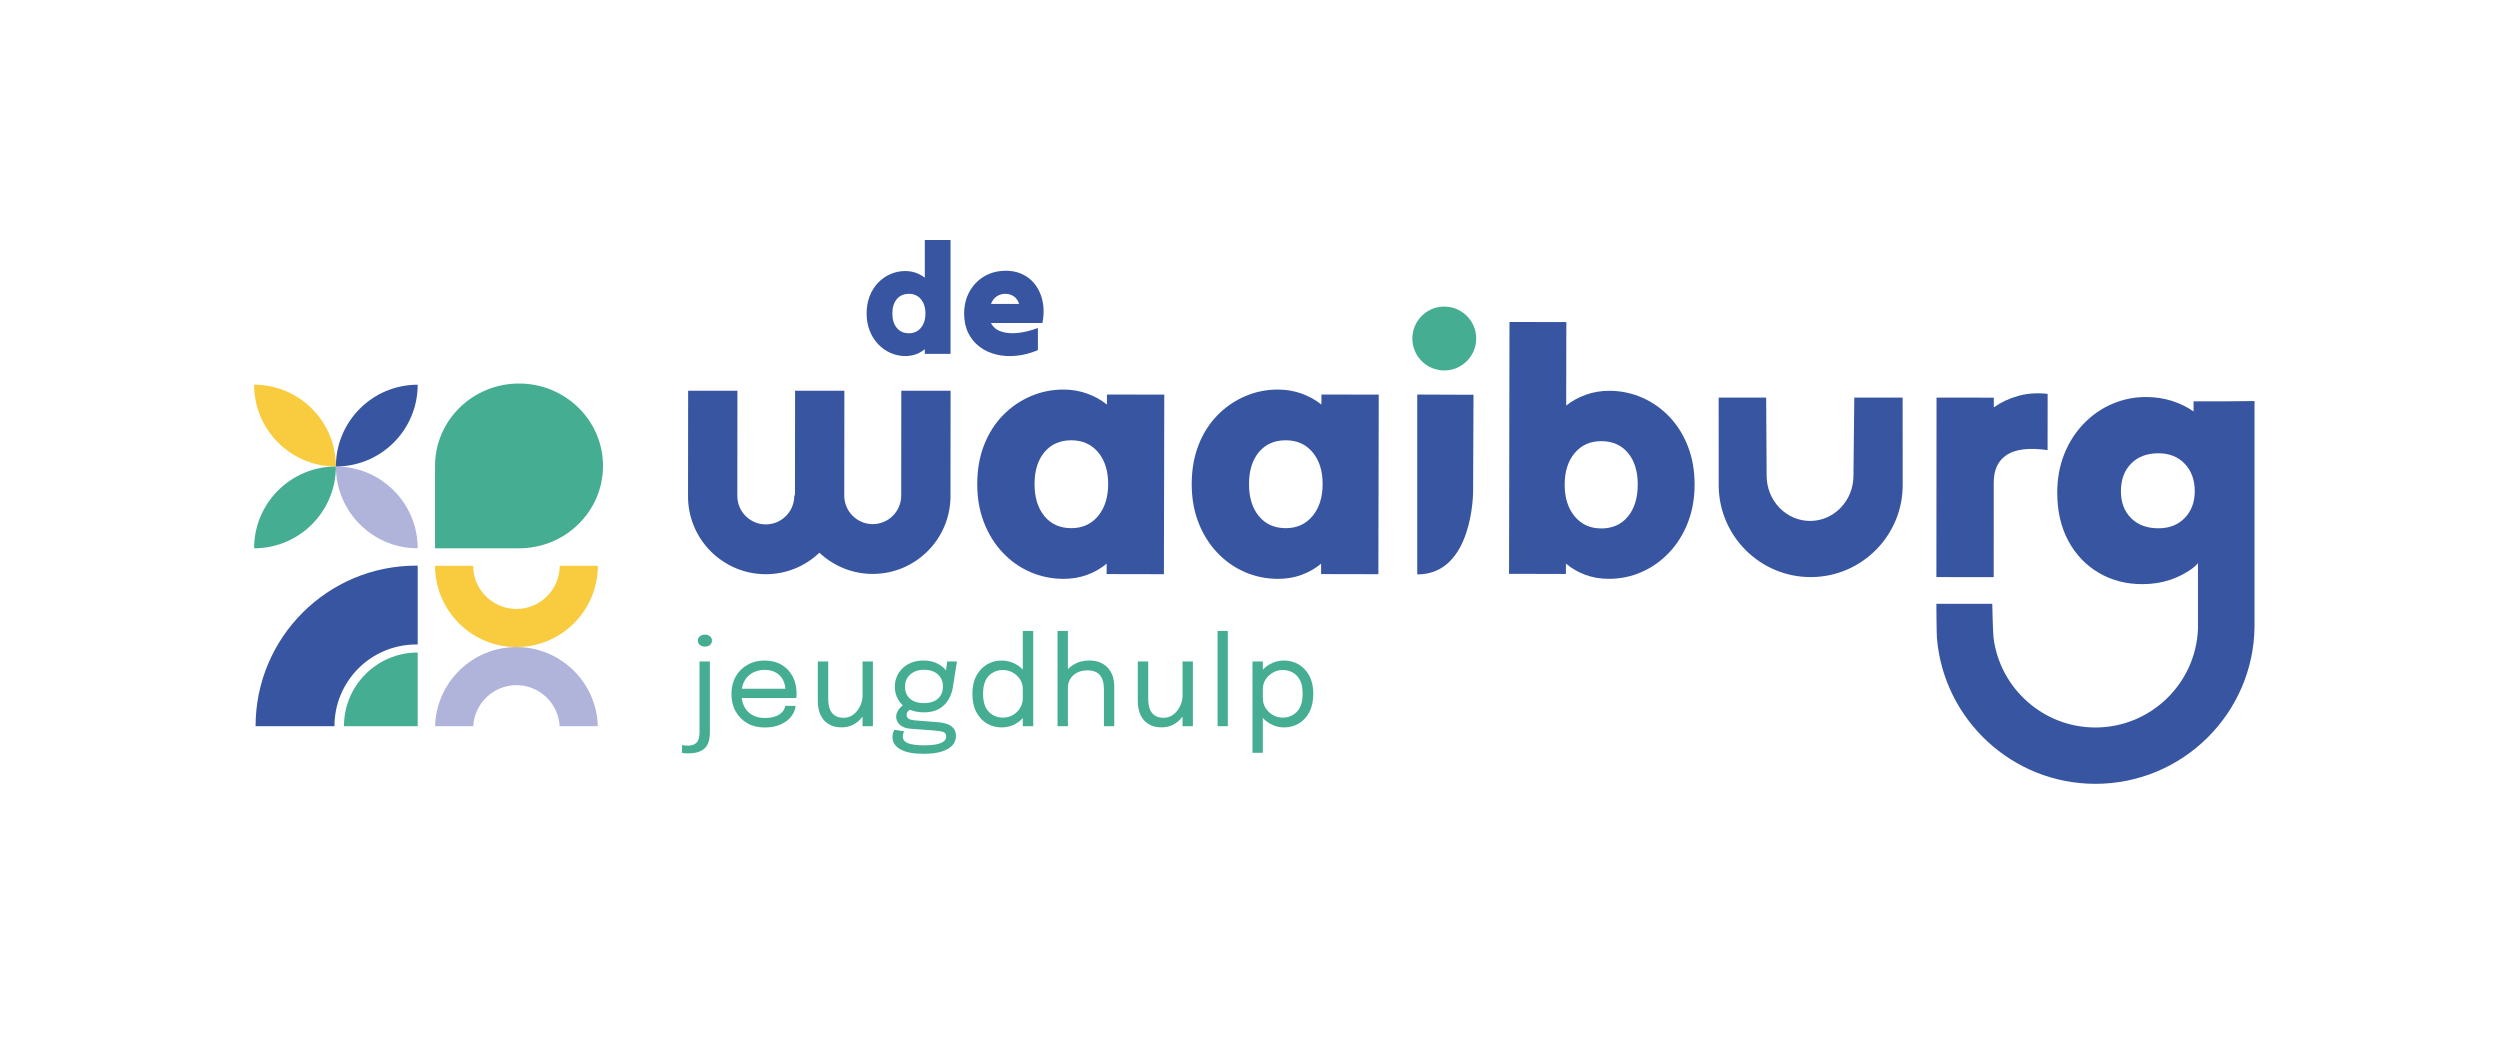 <?xml version="1.0" standalone="no"?>
<!DOCTYPE svg PUBLIC "-//W3C//DTD SVG 1.1//EN" "http://www.w3.org/Graphics/SVG/1.1/DTD/svg11.dtd">
<svg xmlns="http://www.w3.org/2000/svg" id="Laag_1" viewBox="0 0 3014.53 1254.04" width="3014.53" height="1254.04"><defs><style>.cls-1{fill:#f9cb3e;}.cls-2{fill:#b0b4db;}.cls-3{fill:#45ad92;}.cls-4{fill:#3855a2;}.cls-5{fill:#3855a1;}</style></defs><path class="cls-5" d="m1086.8,471.14l-.12,126.77c-.13,18.93-15.64,34.22-34.57,34.09-18.93-.13-34.22-15.65-34.09-34.57l.12-126.29h-59.43l-.12,125.3-.86,1.81c-.13,18.93-15.64,34.22-34.57,34.09-18.93-.13-34.22-15.64-34.09-34.57l.12-126.63h-59.43s-.13,126.82-.13,126.82c-.36,51.7,41.41,94.06,93.11,94.42,25.28.18,48.32-9.72,65.31-25.92,16.64,15.7,39.01,25.41,63.64,25.58,51.69.36,94.05-41.41,94.41-93.11l.12-127.8h-59.43Z"/><path class="cls-5" d="m1708.93,475.74l67.84.28-.48,116.57s.24,100.31-67.36,100.03v-216.89Z"/><path class="cls-3" d="m1780.02,407.19c.55,21.26-16.24,38.94-37.5,39.48-21.25.55-38.93-16.24-39.48-37.5-.55-21.25,16.24-38.93,37.5-39.48,21.25-.55,38.93,16.24,39.48,37.5"/><path class="cls-5" d="m1334.38,692.22c0-2.23,0-4.4.01-6.49,0-2.09.01-4.12.01-6.07-7,5.85-14.89,10.38-23.69,13.57-8.8,3.19-18.23,4.78-28.28,4.76-14.24-.03-27.64-2.78-40.19-8.25-12.55-5.47-23.64-13.3-33.24-23.52-9.62-10.21-17.13-22.3-22.55-36.28-5.42-13.97-8.11-29.47-8.08-46.5.04-17.31,2.79-32.94,8.26-46.89,5.47-13.95,13.04-25.87,22.69-35.76,9.65-9.89,20.76-17.55,33.34-22.97,12.57-5.42,25.84-8.11,39.8-8.09,10.05.02,19.54,1.65,28.47,4.87,8.93,3.23,16.88,7.64,23.85,13.24,0-2.23,0-4.33.01-6.28,0-1.95,0-3.91.01-5.86,11.45.02,23.03.04,34.76.07,11.72.03,23.17.05,34.34.07-.07,35.74-.14,71.82-.22,108.26-.07,36.44-.14,72.53-.22,108.27-11.17-.02-22.62-.04-34.34-.07-11.73-.03-23.32-.05-34.76-.07m-42.61-55.37c13.4.02,24.16-4.84,32.28-14.6,8.12-9.75,12.19-22.59,12.22-38.51.03-15.91-3.99-28.69-12.06-38.34-8.08-9.65-18.82-14.48-32.22-14.51-13.68-.03-24.51,4.7-32.48,14.18-7.98,9.48-11.98,22.32-12.01,38.51-.03,16.19,3.92,29.11,11.86,38.76,7.94,9.65,18.74,14.49,32.43,14.52"/><path class="cls-5" d="m1888.19,692.07c-11.09-.02-22.44-.03-34.08-.05-11.63-.02-23.13-.04-34.49-.05.09-50.2.18-100.82.27-151.85.09-51.03.18-101.65.27-151.86,11.36.02,22.85.04,34.49.06,11.63.01,22.99.04,34.07.05-.03,16.64-.06,33.43-.09,50.34-.03,16.93-.06,33.7-.09,50.34,6.94-5.53,14.84-9.89,23.71-13.07,8.87-3.17,18.3-4.76,28.27-4.75,13.85.02,27,2.75,39.46,8.18,12.45,5.43,23.45,13.14,32.99,23.14,9.54,10,17,21.94,22.38,35.82,5.38,13.88,8.05,29.28,8.02,46.19-.03,16.64-2.76,31.89-8.18,45.75-5.43,13.86-12.93,25.85-22.51,35.95-9.57,10.12-20.6,17.93-33.08,23.45-12.48,5.53-25.78,8.29-39.91,8.26-9.98-.01-19.32-1.63-28.04-4.83-8.72-3.2-16.54-7.72-23.45-13.56,0,1.94-.01,3.95-.01,6.03,0,2.08,0,4.23,0,6.45m42.48-54.85c13.58.02,24.32-4.75,32.23-14.31,7.91-9.56,11.88-22.38,11.91-38.47.03-16.08-3.9-28.85-11.78-38.3-7.88-9.43-18.61-14.17-32.18-14.19-13.3-.02-23.97,4.75-32.03,14.3-8.05,9.56-12.09,22.24-12.12,38.05-.03,15.81,3.96,28.58,11.99,38.29,8.01,9.73,18.67,14.59,31.97,14.61"/><path class="cls-5" d="m2235.92,479.45l-1,93.7c.29,30.06-22.97,54.73-51.83,55-28.86.27-52.57-23.96-52.85-54.02l-.58-94.68h-57.29l.06,106.52c.58,61.17,50.81,110.47,111.97,109.89,61.17-.57,110.47-50.8,109.89-111.97l-.07-104.44h-58.3Z"/><path class="cls-5" d="m2334.92,695.88c.03-35.72.06-71.8.09-108.22.03-36.42.06-72.49.08-108.22,11.45,0,23.03.01,34.75.02,11.72,0,23.16.02,34.33.03,0,1.96,0,3.91,0,5.86v5.86c8.65-6.13,18.43-10.73,29.31-13.79,10.88-3.07,22.75-3.89,35.59-2.49,0,11.17-.02,22.47-.03,33.91,0,11.45-.01,22.75-.03,33.91-22.05-3.09-38.38-1.21-48.99,5.61-10.61,6.83-15.92,17.92-15.93,33.27-.01,18.7-.03,37.68-.04,56.93-.01,19.26-.03,38.38-.04,57.36-11.17,0-22.61-.01-34.33-.02-11.72-.01-23.31-.02-34.75-.03"/><path class="cls-5" d="m1593,692.22c0-2.23,0-4.4.01-6.49,0-2.09.01-4.12.01-6.07-7,5.85-14.89,10.38-23.69,13.57-8.8,3.19-18.23,4.78-28.28,4.76-14.24-.03-27.64-2.78-40.19-8.25-12.55-5.47-23.64-13.3-33.25-23.52-9.61-10.21-17.13-22.3-22.55-36.28-5.42-13.97-8.11-29.47-8.08-46.5.04-17.31,2.79-32.94,8.26-46.89,5.47-13.95,13.03-25.87,22.69-35.76,9.65-9.89,20.76-17.55,33.34-22.97,12.57-5.42,25.84-8.11,39.8-8.09,10.05.02,19.54,1.65,28.47,4.87,8.93,3.23,16.88,7.64,23.84,13.24,0-2.23.01-4.33.01-6.28,0-1.95.01-3.91.01-5.86,11.45.02,23.03.04,34.76.07,11.72.03,23.17.05,34.34.07-.07,35.74-.14,71.82-.22,108.26-.07,36.44-.14,72.53-.22,108.27-11.17-.02-22.62-.04-34.34-.07-11.73-.03-23.32-.05-34.76-.07m-42.61-55.37c13.4.02,24.16-4.84,32.28-14.6,8.12-9.75,12.19-22.59,12.22-38.51.03-15.91-3.99-28.69-12.07-38.34-8.08-9.65-18.82-14.48-32.22-14.51-13.68-.03-24.51,4.7-32.48,14.18-7.98,9.48-11.98,22.32-12.01,38.51-.03,16.19,3.92,29.11,11.86,38.76,7.94,9.65,18.74,14.49,32.43,14.52"/><path class="cls-3" d="m524.56,661.16h101.28c55.93,0,101.28-44.48,101.28-99.35s-45.35-99.35-101.28-99.35-101.28,44.48-101.28,99.35v99.35Z"/><path class="cls-2" d="m405.03,562.52h0c0,54.48,44.16,98.63,98.63,98.63,0-54.48-44.16-98.63-98.63-98.63"/><path class="cls-1" d="m306.39,463.88h0c0,54.48,44.16,98.63,98.63,98.63,0-54.48-44.16-98.63-98.63-98.63"/><path class="cls-5" d="m503.66,463.88h0c-54.48,0-98.64,44.16-98.64,98.63,54.48,0,98.64-44.16,98.64-98.63"/><path class="cls-3" d="m405.02,562.52h0c-54.47,0-98.63,44.16-98.63,98.63,54.48,0,98.63-44.16,98.63-98.63"/><path class="cls-5" d="m503.66,777.13v-95.08h-1.82c-106.96,0-193.67,86.68-193.67,193.61h95.12c0-54.42,44.13-98.53,98.57-98.53"/><path class="cls-3" d="m414.75,875.66h88.91v-88.86h-.01c-49.1,0-88.9,39.79-88.9,88.86"/><path class="cls-1" d="m674.94,682.21c-.09,28.72-23.47,52.06-52.21,52.06s-52.12-23.34-52.2-52.06h-45.96c.09,54.15,44,98.01,98.17,98.01s98.08-43.87,98.17-98.01h-45.96Z"/><path class="cls-2" d="m570.66,875.66c1.44-27.52,24.21-49.48,52.07-49.48s50.64,21.96,52.08,49.48h46.03c-1.45-52.95-44.8-95.44-98.1-95.44s-96.65,42.49-98.1,95.44h46.03Z"/><path class="cls-4" d="m2634.46,624.51c-8.01,8.33-18.61,12.49-31.79,12.5-13.82,0-24.81-4.07-32.98-12.24-8.17-8.16-12.25-18.99-12.26-32.5,0-13.82,4.07-24.88,12.24-33.21,8.16-8.32,19.15-12.49,32.97-12.49,13.19,0,23.79,4.23,31.8,12.71,8.01,8.48,12.02,19.47,12.02,32.97,0,13.19-4,23.95-12,32.27m84.1-140.93c-12.57,0-21.26.31-34.45.32-13.19,0-26.22.01-39.1.01,0,2.2,0,4.24,0,6.12v6.12c-7.54-5.33-16.18-9.57-25.91-12.71-9.74-3.14-20.25-4.71-31.56-4.71-14.14,0-27.64,2.76-40.51,8.26-12.87,5.5-24.33,13.43-34.38,23.8-10.05,10.36-17.89,22.61-23.54,36.74-5.65,14.14-8.47,29.68-8.47,46.64,0,21.98,4.41,41.22,13.2,57.7,8.79,16.48,20.97,29.36,36.52,38.61,15.55,9.26,33.21,13.89,53,13.88,11.94,0,23.08-1.73,33.44-5.2,6.29-2.1,12.35-4.86,18.09-8.18,5.69-3.29,11.31-6.83,15.45-12.02,0,0,0,55.75,0,79.44-2.65,65.94-57.05,118.79-123.63,118.81-62.8.02-114.84-46.95-122.82-107.62-.69-5.3-1.58-36.02-1.59-41.5h-67.4c0,5.44.23,36.17.68,41.49,8.26,98.21,90.85,175.59,191.15,175.56,105.01-.03,190.65-84.7,191.81-189.43v-2.41s0-236.14,0-269.74"/><path class="cls-5" d="m1115.15,426.7v-5.64c-3.14,2.63-6.68,4.67-10.63,6.11-3.95,1.44-8.18,2.16-12.7,2.16-6.39,0-12.41-1.25-18.06-3.77-5.64-2.5-10.62-6.05-14.96-10.62-4.32-4.58-7.71-10-10.15-16.27-2.45-6.27-3.67-13.17-3.67-20.69s1.22-14.61,3.67-20.88c2.44-6.27,5.83-11.66,10.15-16.18,4.33-4.51,9.31-7.99,14.96-10.44s11.6-3.67,17.87-3.67c4.52,0,8.78.72,12.79,2.16,4.01,1.44,7.58,3.42,10.72,5.92v-45.52h31.03v137.31h-31.03Zm-19.19-24.83c6.02,0,10.84-2.2,14.48-6.58,3.63-4.39,5.45-10.16,5.45-17.31s-1.82-12.89-5.45-17.21c-3.64-4.33-8.47-6.49-14.48-6.49s-11,2.13-14.58,6.39c-3.57,4.26-5.36,10.03-5.36,17.31s1.79,13.07,5.36,17.4c3.57,4.33,8.43,6.49,14.58,6.49"/><path class="cls-5" d="m1251.52,422.19c-8.65,3.64-17.24,5.89-25.77,6.77-8.53.88-16.59.4-24.17-1.41-7.59-1.82-14.32-4.92-20.22-9.31-5.9-4.39-10.5-9.97-13.82-16.74-3.33-6.77-4.99-14.61-4.99-23.51,0-7.4,1.23-14.2,3.67-20.41,2.45-6.21,5.93-11.66,10.44-16.36,4.51-4.7,9.84-8.34,15.99-10.91,6.14-2.57,12.86-3.86,20.13-3.86,6.52,0,12.41,1.07,17.68,3.2,5.27,2.13,9.85,5.11,13.73,8.93,3.88,3.83,7.02,8.37,9.4,13.64,2.38,5.27,3.89,11.04,4.52,17.31.63,6.27.25,12.91-1.13,19.94h-62.07c2.38,4.77,6.36,8.15,11.94,10.16,5.58,2.01,12.23,2.63,19.94,1.88,7.71-.75,15.95-2.76,24.73-6.02v26.71Zm-39.5-67.9c-3.64,0-7,1.01-10.06,3.01-3.08,2-5.43,5.08-7.05,9.21h34.05c-1.51-4.26-3.73-7.36-6.68-9.31-2.95-1.94-6.36-2.91-10.25-2.91"/><path class="cls-3" d="m829.02,908.44c-1.37,0-2.65-.05-3.82-.15-1.18-.1-2.11-.22-2.79-.37v-9.55c.69.2,1.63.37,2.83.51,1.2.15,2.46.22,3.78.22,3.38,0,6.05-.51,8.01-1.54,1.96-1.03,3.39-2.36,4.3-4,.91-1.64,1.49-3.45,1.76-5.44.27-1.98.4-3.93.4-5.84v-84.65h12.49v85.16c0,3.23-.31,6.37-.92,9.41-.61,3.04-1.83,5.78-3.64,8.23-1.81,2.45-4.51,4.4-8.08,5.84-3.58,1.44-8.35,2.17-14.33,2.17Zm21.02-128.74c-2.3,0-4.3-.65-5.99-1.95-1.69-1.3-2.54-3.07-2.54-5.33s.85-3.96,2.54-5.25c1.69-1.3,3.69-1.95,5.99-1.95s4.29.65,5.95,1.95c1.67,1.3,2.5,3.05,2.5,5.25s-.83,4.03-2.5,5.33c-1.67,1.3-3.65,1.95-5.95,1.95Z"/><path class="cls-3" d="m888.98,841.64v-11.17h60.33l-2.2,3.67v-1.62c0-4.51-.94-8.63-2.83-12.38-1.89-3.75-4.69-6.75-8.41-9-3.72-2.25-8.33-3.38-13.81-3.38s-10.41,1.18-14.62,3.53c-4.21,2.35-7.5,5.67-9.85,9.96-2.35,4.29-3.53,9.39-3.53,15.32s1.14,11.22,3.42,15.58c2.28,4.36,5.52,7.72,9.74,10.07,4.21,2.35,9.21,3.53,14.99,3.53,4.12,0,7.69-.43,10.73-1.29,3.04-.86,5.55-2.01,7.53-3.45,1.98-1.44,3.49-3.02,4.52-4.74,1.03-1.71,1.64-3.43,1.84-5.14h12.49c-.25,3.14-1.23,6.25-2.94,9.33-1.72,3.09-4.14,5.89-7.27,8.41-3.14,2.52-6.98,4.54-11.54,6.06-4.56,1.52-9.8,2.28-15.72,2.28-7.84,0-14.75-1.71-20.72-5.14-5.98-3.43-10.67-8.18-14.07-14.25-3.41-6.07-5.11-13.05-5.11-20.94s1.71-15,5.14-21.05c3.43-6.05,8.16-10.79,14.18-14.22,6.03-3.43,12.91-5.14,20.65-5.14s14.72,1.71,20.5,5.14c5.78,3.43,10.24,8.12,13.37,14.07,3.13,5.95,4.7,12.72,4.7,20.32,0,.78-.02,1.81-.07,3.09-.05,1.27-.12,2.13-.22,2.57h-71.2Z"/><path class="cls-3" d="m1014.93,877.06c-5.58,0-10.24-.97-13.96-2.9-3.72-1.93-6.68-4.45-8.85-7.53-2.18-3.09-3.72-6.43-4.63-10.03-.91-3.6-1.36-7.07-1.36-10.4v-48.57h12.56v45.56c0,3.97.55,7.64,1.65,11.02s3.02,6.11,5.77,8.19c2.74,2.08,6.51,3.12,11.32,3.12,4.51,0,8.45-1.36,11.83-4.08,3.38-2.72,6.03-6.12,7.94-10.21,1.91-4.09,2.87-8.17,2.87-12.23l7.27,3.01c0,4.31-.76,8.54-2.28,12.68-1.52,4.14-3.69,7.9-6.5,11.28-2.82,3.38-6.22,6.07-10.21,8.08-3.99,2.01-8.46,3.01-13.41,3.01Zm25.13-1.4v-78.04h12.49v78.04h-12.49Z"/><path class="cls-3" d="m1131.32,870.89c4.21.34,7.92,1.12,11.13,2.31,3.21,1.2,5.72,2.96,7.53,5.29,1.81,2.33,2.72,5.38,2.72,9.15,0,4.16-1.42,7.85-4.26,11.06-2.84,3.21-7.15,5.72-12.93,7.53-5.78,1.81-13.06,2.72-21.82,2.72-12.39,0-21.75-1.8-28.07-5.4s-9.48-8.51-9.48-14.73c0-1.96.23-3.69.7-5.18.46-1.5.99-2.71,1.58-3.64l11.9,1.76c-.39.54-.77,1.36-1.14,2.46-.37,1.1-.55,2.39-.55,3.86,0,3.92,2.23,6.67,6.69,8.27,4.46,1.59,10.78,2.39,18.96,2.39,6.12,0,11.14-.42,15.06-1.25,3.92-.83,6.83-2.03,8.74-3.6,1.91-1.57,2.87-3.41,2.87-5.51,0-3.18-1.34-5.16-4-5.92-2.67-.76-5.96-1.29-9.88-1.58l-29.69-2.2c-4.95-.39-8.98-1.92-12.09-4.59-3.11-2.67-4.67-5.92-4.67-9.74,0-2.35.58-4.58,1.73-6.69,1.15-2.11,2.5-3.88,4.04-5.33,1.54-1.44,2.93-2.31,4.15-2.61l9.85,4.48c-1.23.2-2.73,1.04-4.52,2.54-1.79,1.49-2.68,3.25-2.68,5.25,0,1.81.71,3.29,2.13,4.45,1.42,1.15,4.24,1.9,8.45,2.24l27.56,2.2Zm10.8-73.26h11.76l-4.85,30.71c-.88,5.73-2.72,10.91-5.51,15.54-2.79,4.63-6.6,8.3-11.43,11.02-4.83,2.72-10.79,4.08-17.89,4.08s-13.72-1.35-18.96-4.04c-5.24-2.69-9.26-6.38-12.05-11.06-2.79-4.68-4.19-9.96-4.19-15.83s1.46-11.35,4.37-16.13c2.91-4.78,6.97-8.55,12.16-11.32,5.19-2.77,11.14-4.15,17.86-4.15,6.03,0,11.29,1.04,15.8,3.12,4.51,2.08,8.07,4.69,10.69,7.83,2.62,3.14,4.08,6.3,4.37,9.48l-4.7.29,2.57-19.55Zm-28,50.19c4.75,0,8.83-.78,12.23-2.35,3.4-1.57,6.03-3.85,7.86-6.83,1.84-2.99,2.76-6.61,2.76-10.88s-.92-7.68-2.76-10.69-4.46-5.34-7.86-6.98c-3.41-1.64-7.46-2.46-12.16-2.46s-8.49.84-11.94,2.54-6.15,4.05-8.08,7.09c-1.94,3.04-2.9,6.61-2.9,10.73s.92,7.73,2.76,10.69,4.46,5.23,7.86,6.8c3.4,1.57,7.48,2.35,12.23,2.35Z"/><path class="cls-3" d="m1207.74,877.13c-6.42,0-12.3-1.55-17.64-4.67-5.34-3.11-9.6-7.69-12.79-13.74-3.18-6.05-4.78-13.43-4.78-22.15s1.62-15.85,4.85-21.82c3.23-5.98,7.52-10.52,12.86-13.63,5.34-3.11,11.17-4.67,17.49-4.67s11.67,1.43,16.94,4.3c5.27,2.87,9.52,6.85,12.75,11.94,3.23,5.1,4.85,11,4.85,17.71v.88l-8.96.37v-.96c0-4.26-1.11-8.11-3.34-11.54-2.23-3.43-5.16-6.16-8.78-8.19-3.63-2.03-7.52-3.05-11.68-3.05-6.96,0-12.71,2.34-17.27,7.02-4.56,4.68-6.83,11.89-6.83,21.64s2.29,16.91,6.87,21.64c4.58,4.73,10.32,7.09,17.23,7.09,4.36,0,8.34-1.05,11.94-3.16,3.6-2.11,6.48-4.93,8.63-8.49,2.15-3.55,3.23-7.53,3.23-11.94l8.96.22c0,6.66-1.54,12.65-4.63,17.97-3.09,5.32-7.24,9.52-12.46,12.6-5.22,3.09-11.03,4.63-17.45,4.63Zm25.57-1.47v-114.85h12.57v114.85h-12.57Z"/><path class="cls-3" d="m1275.19,875.66v-114.85h12.49v114.85h-12.49Zm55.92,0v-44.6c0-7.5-1.6-13.15-4.81-16.97-3.21-3.82-8.29-5.73-15.25-5.73-4.65,0-8.73.91-12.23,2.72-3.5,1.81-6.23,4.29-8.19,7.42-1.96,3.14-2.94,6.69-2.94,10.66l-7.94-2.43c0-5.58,1.46-10.67,4.37-15.25,2.91-4.58,6.91-8.23,11.98-10.95,5.07-2.72,10.81-4.08,17.23-4.08,9.36,0,16.74,2.82,22.15,8.45,5.41,5.63,8.12,13.42,8.12,23.37v47.39h-12.49Z"/><path class="cls-3" d="m1400.77,877.06c-5.58,0-10.24-.97-13.96-2.9-3.72-1.93-6.68-4.45-8.85-7.53-2.18-3.09-3.72-6.43-4.63-10.03-.91-3.6-1.36-7.07-1.36-10.4v-48.57h12.56v45.56c0,3.97.55,7.64,1.65,11.02s3.02,6.11,5.77,8.19c2.74,2.08,6.51,3.12,11.32,3.12,4.51,0,8.45-1.36,11.83-4.08,3.38-2.72,6.03-6.12,7.94-10.21,1.91-4.09,2.87-8.17,2.87-12.23l7.27,3.01c0,4.31-.76,8.54-2.28,12.68-1.52,4.14-3.69,7.9-6.5,11.28-2.82,3.38-6.22,6.07-10.21,8.08-3.99,2.01-8.46,3.01-13.41,3.01Zm25.13-1.4v-78.04h12.49v78.04h-12.49Z"/><path class="cls-3" d="m1480.5,760.81v114.85h-12.34v-114.85h12.34Z"/><path class="cls-3" d="m1510.25,907.77v-110.15h12.49v110.15h-12.49Zm38.14-30.64c-6.03,0-11.66-1.48-16.9-4.45-5.24-2.96-9.49-7.04-12.75-12.24-3.26-5.19-4.89-11.12-4.89-17.78v-.73l8.96-.22v.66c0,4.21,1.11,8.06,3.34,11.54,2.23,3.48,5.16,6.25,8.78,8.3,3.62,2.06,7.52,3.09,11.68,3.09,6.91,0,12.65-2.36,17.23-7.09,4.58-4.73,6.87-11.94,6.87-21.64s-2.28-16.96-6.83-21.64c-4.56-4.68-10.31-7.02-17.27-7.02-4.16,0-8.06,1.02-11.68,3.05-3.62,2.03-6.55,4.76-8.78,8.19-2.23,3.43-3.34,7.27-3.34,11.54l-8.96-.29c0-6.71,1.63-12.61,4.89-17.71,3.26-5.09,7.51-9.08,12.75-11.94,5.24-2.87,10.88-4.3,16.9-4.3s12.15,1.56,17.49,4.67c5.34,3.11,9.63,7.65,12.86,13.63s4.85,13.25,4.85,21.82-1.59,16.11-4.78,22.15c-3.18,6.05-7.45,10.63-12.79,13.74-5.34,3.11-11.22,4.67-17.64,4.67Z"/></svg>